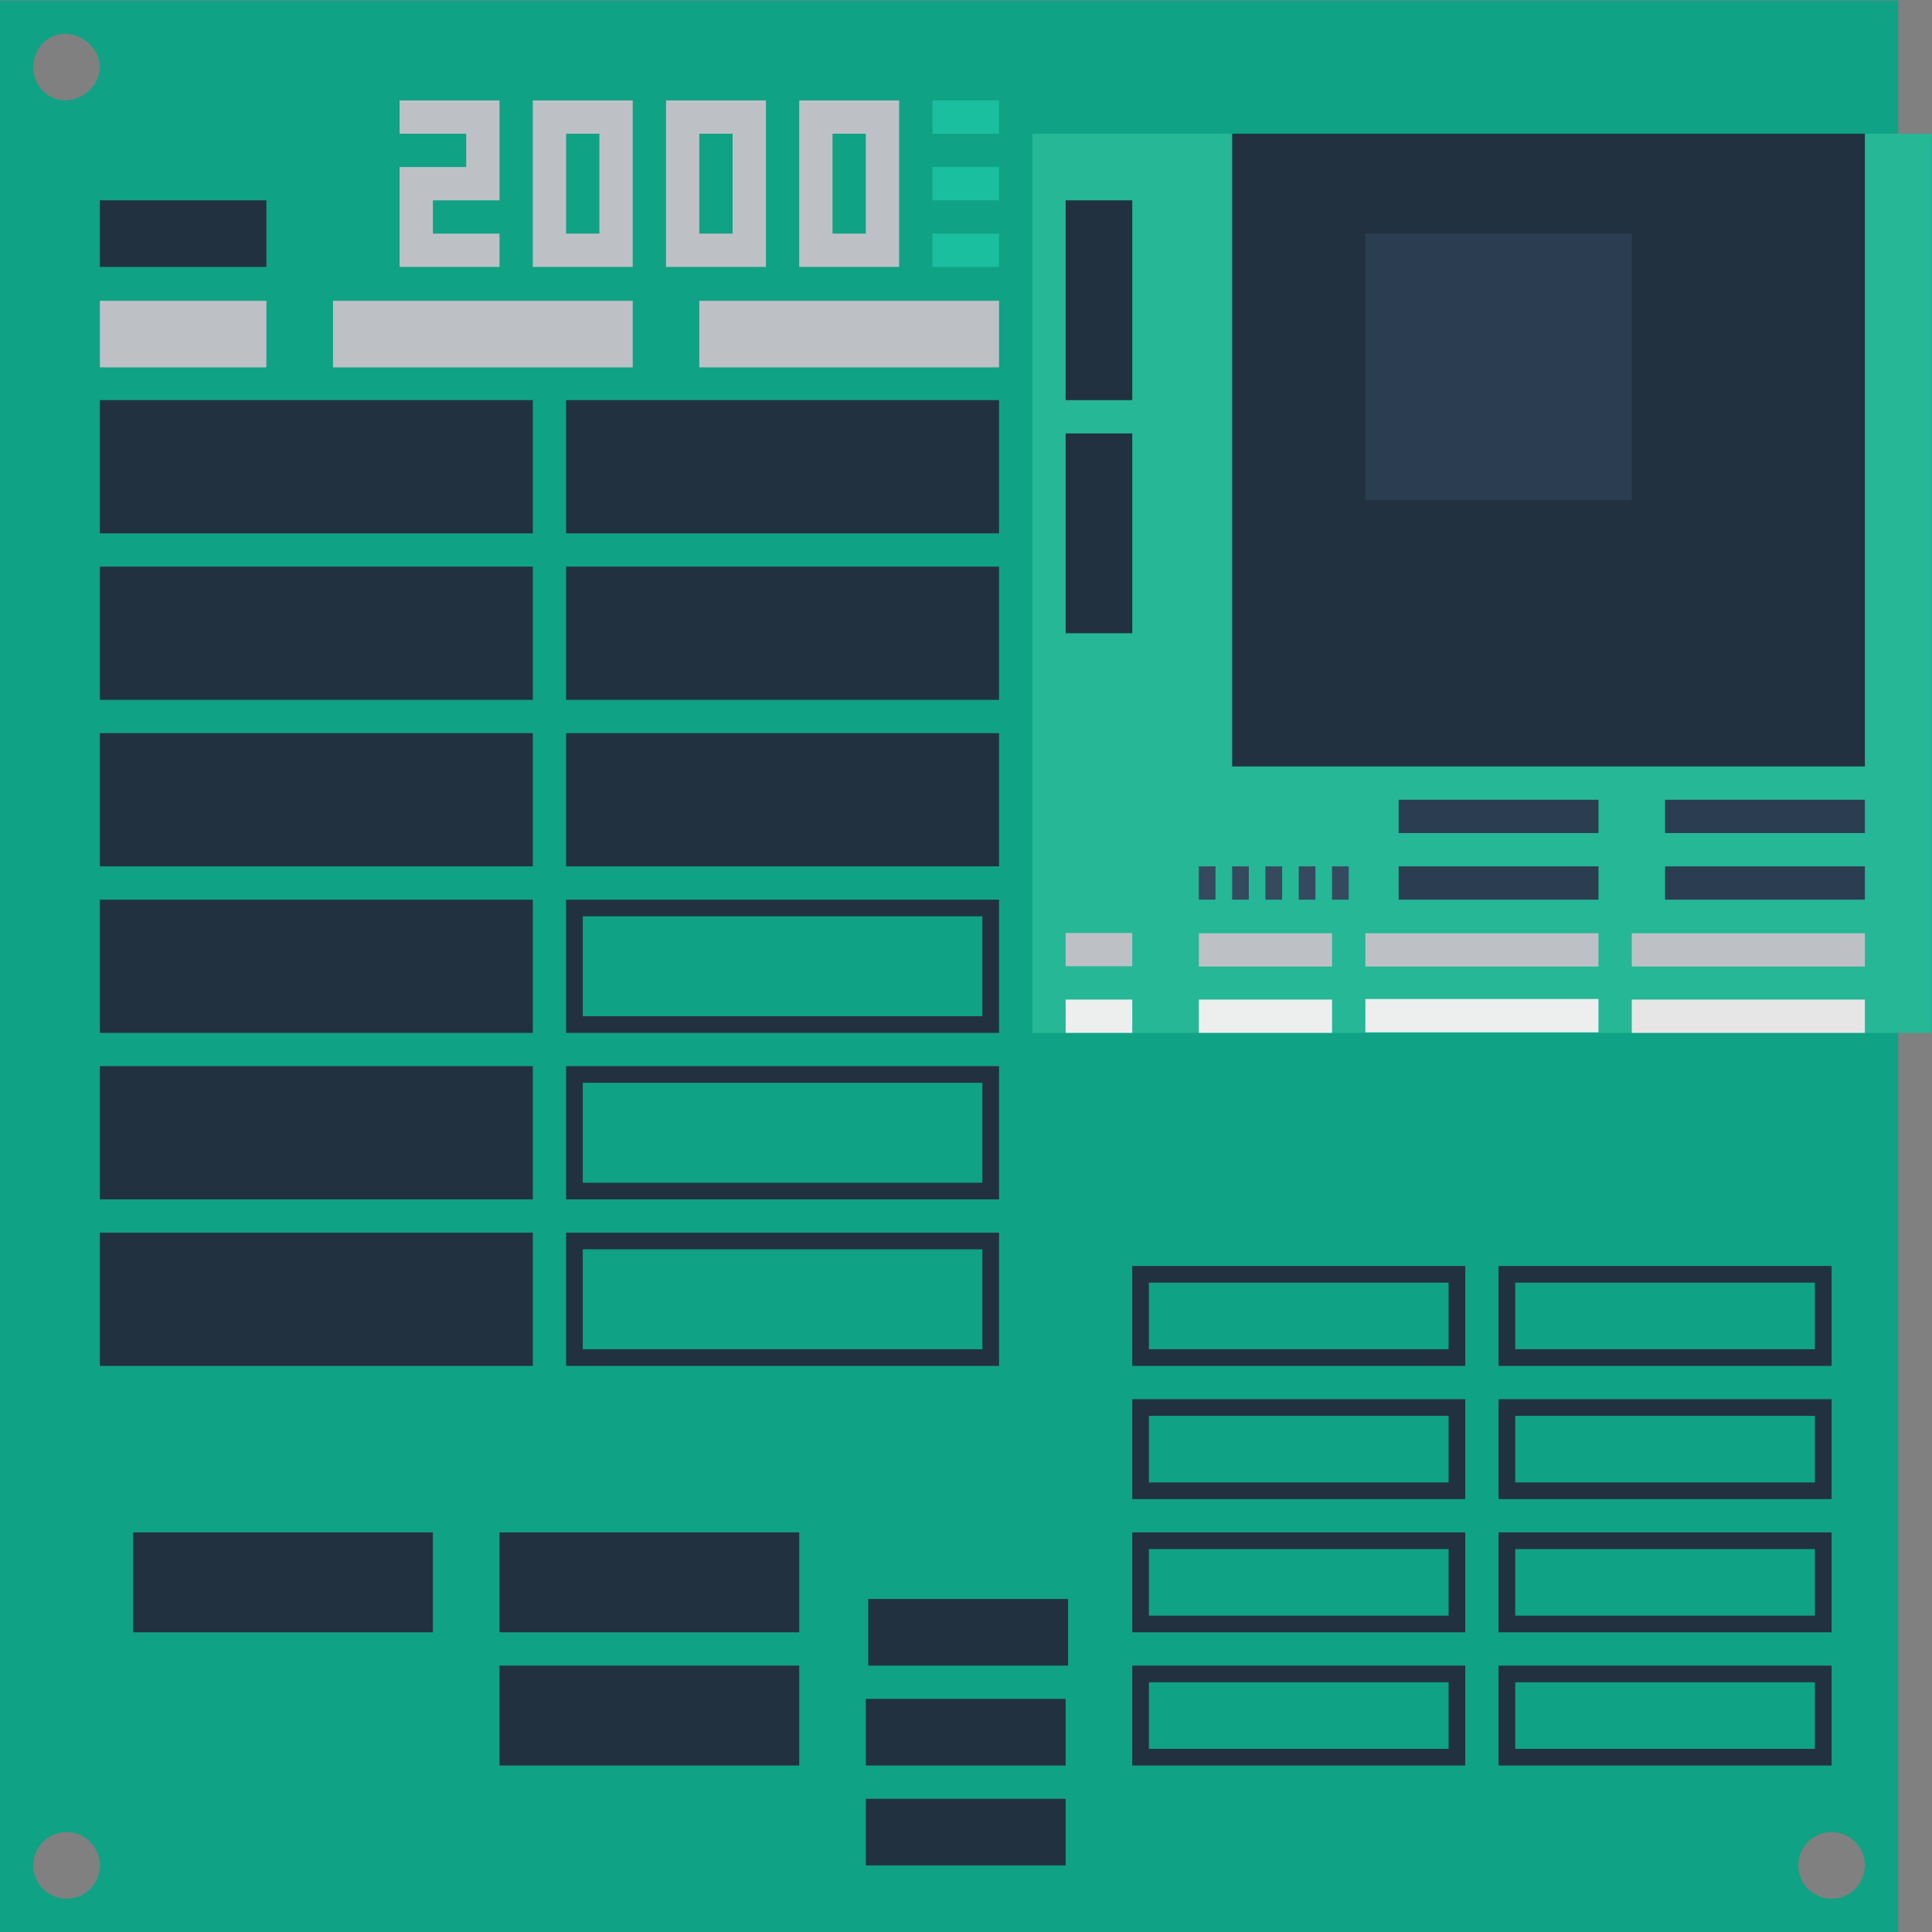 <svg height="309.333" viewBox="0 0 309.333 309.333" width="309.333" xmlns="http://www.w3.org/2000/svg" xmlns:xlink="http://www.w3.org/1999/xlink"><rect x="0" y="0" width="309.333" height="309.333" fill="#808080" stroke="none"/><clipPath id="a"><path d="m0 256h256v-256h-256z"/></clipPath><g clip-path="url(#a)" transform="matrix(1.333 0 0 -1.333 -16 325.333)"><path d="m0 0c-2.209 0-4 1.791-4 4s1.791 4 4 4 4-1.791 4-4-1.791-4-4-4m-212.186 216c-2.107 0-3.814 1.791-3.814 4s1.707 4 3.814 4c2.106 0 4.186-1.791 4.186-4s-2.08-4-4.186-4m.186-216c-2.209 0-4 1.791-4 4s1.791 4 4 4 4-1.791 4-4-1.791-4-4-4m-8-4h228v232h-228z" fill="#10a284" transform="translate(232 16)"/><path d="m244 120h-108v108h108z" fill="#25b796"/><path d="m236 152h-76v76h76z" fill="#223140"/><path d="m208 184h-32v32h32z" fill="#2b3e51"/><path d="m148 196h-8v24h8z" fill="#223140"/><path d="m148 168h-8v24h8z" fill="#223140"/><path d="m204 120.066h-28v4h28z" fill="#edefef"/><path d="m172 120h-16v4h16z" fill="#edefef"/><path d="m148 120h-8v4h8z" fill="#edefef"/><path d="m236 120h-28v4h28z" fill="#e6e6e6"/><path d="m204 127.965h-28v4h28z" fill="#bdc1c6"/><path d="m172 127.965h-16v4h16z" fill="#bdc1c6"/><path d="m148 128h-8v4h8z" fill="#bdc1c6"/><path d="m236 127.965h-28v4h28z" fill="#bdc1c6"/><path d="m44 199.935h-20v8h20z" fill="#bdc1c6"/><path d="m88 199.935h-36v8h36z" fill="#bdc1c6"/><path d="m132 199.935h-36v8h36z" fill="#bdc1c6"/><path d="m204 144h-24v4h24z" fill="#2b3e51"/><path d="m204 136h-24v4h24z" fill="#2b3e51"/><path d="m236 144h-24v4h24z" fill="#2b3e51"/><path d="m236 136h-24v4h24z" fill="#2b3e51"/><path d="m158 136h-2v4h2z" fill="#35495f"/><path d="m162 136h-2v4h2z" fill="#35495f"/><path d="m166 136h-2v4h2z" fill="#35495f"/><path d="m170 136h-2v4h2z" fill="#35495f"/><path d="m174 136h-2v4h2z" fill="#35495f"/><g fill="#223140"><path d="m76 180h-52v16h52z"/><path d="m132 180h-52v16h52z"/><path d="m76 160h-52v16h52z"/><path d="m132 160h-52v16h52z"/><path d="m76 140h-52v16h52z"/><path d="m132 140h-52v16h52z"/><path d="m76 120h-52v16h52z"/><path d="m132 136h-52v-16h52zm-2-14h-48v12h48z"/><path d="m76 100h-52v16h52z"/><path d="m132 116h-52v-16h52zm-2-14h-48v12h48z"/><path d="m76 80h-52v16h52z"/><path d="m132 96h-52v-16h52zm-2-14h-48v12h48z"/><path d="m64 48h-36v12h36z"/><path d="m108 48h-36v12h36z"/><path d="m108 32h-36v12h36z"/><path d="m188 92h-40v-12h40zm-2-10h-36v8h36z"/><path d="m188 76h-40v-12h40zm-2-10h-36v8h36z"/><path d="m188 60h-40v-12h40zm-2-10h-36v8h36z"/><path d="m188 44h-40v-12h40zm-2-10h-36v8h36z"/><path d="m232 92h-40v-12h40zm-2-10h-36v8h36z"/><path d="m232 76h-40v-12h40zm-2-10h-36v8h36z"/><path d="m232 60h-40v-12h40zm-2-10h-36v8h36z"/><path d="m232 44h-40v-12h40zm-2-10h-36v8h36z"/><path d="m140.292 44h-24v8h24z"/><path d="m140 32h-24v8h24z"/><path d="m140 20h-24v8h24z"/><path d="m44 212h-20v8h20z"/></g><path d="m0 0h8v-4h-8v-4-8h4 8v4h-8v4h4 4v8 4h-12z" fill="#bdc1c6" transform="translate(60 228)"/><path d="m84 216h-4v12h4zm-4 16h-4v-20h4 4 4v20h-4z" fill="#bdc1c6"/><path d="m100 216h-4v12h4zm-8 16v-4-16h4 8v4 12 4z" fill="#bdc1c6"/><path d="m116 216h-4v12h4zm-8 16v-4-16h4 8v4 12 4z" fill="#bdc1c6"/><path d="m132 228h-8v4h8z" fill="#1abf9f"/><path d="m132 220h-8v4h8z" fill="#1abf9f"/><path d="m132 212h-8v4h8z" fill="#1abf9f"/></g></svg>